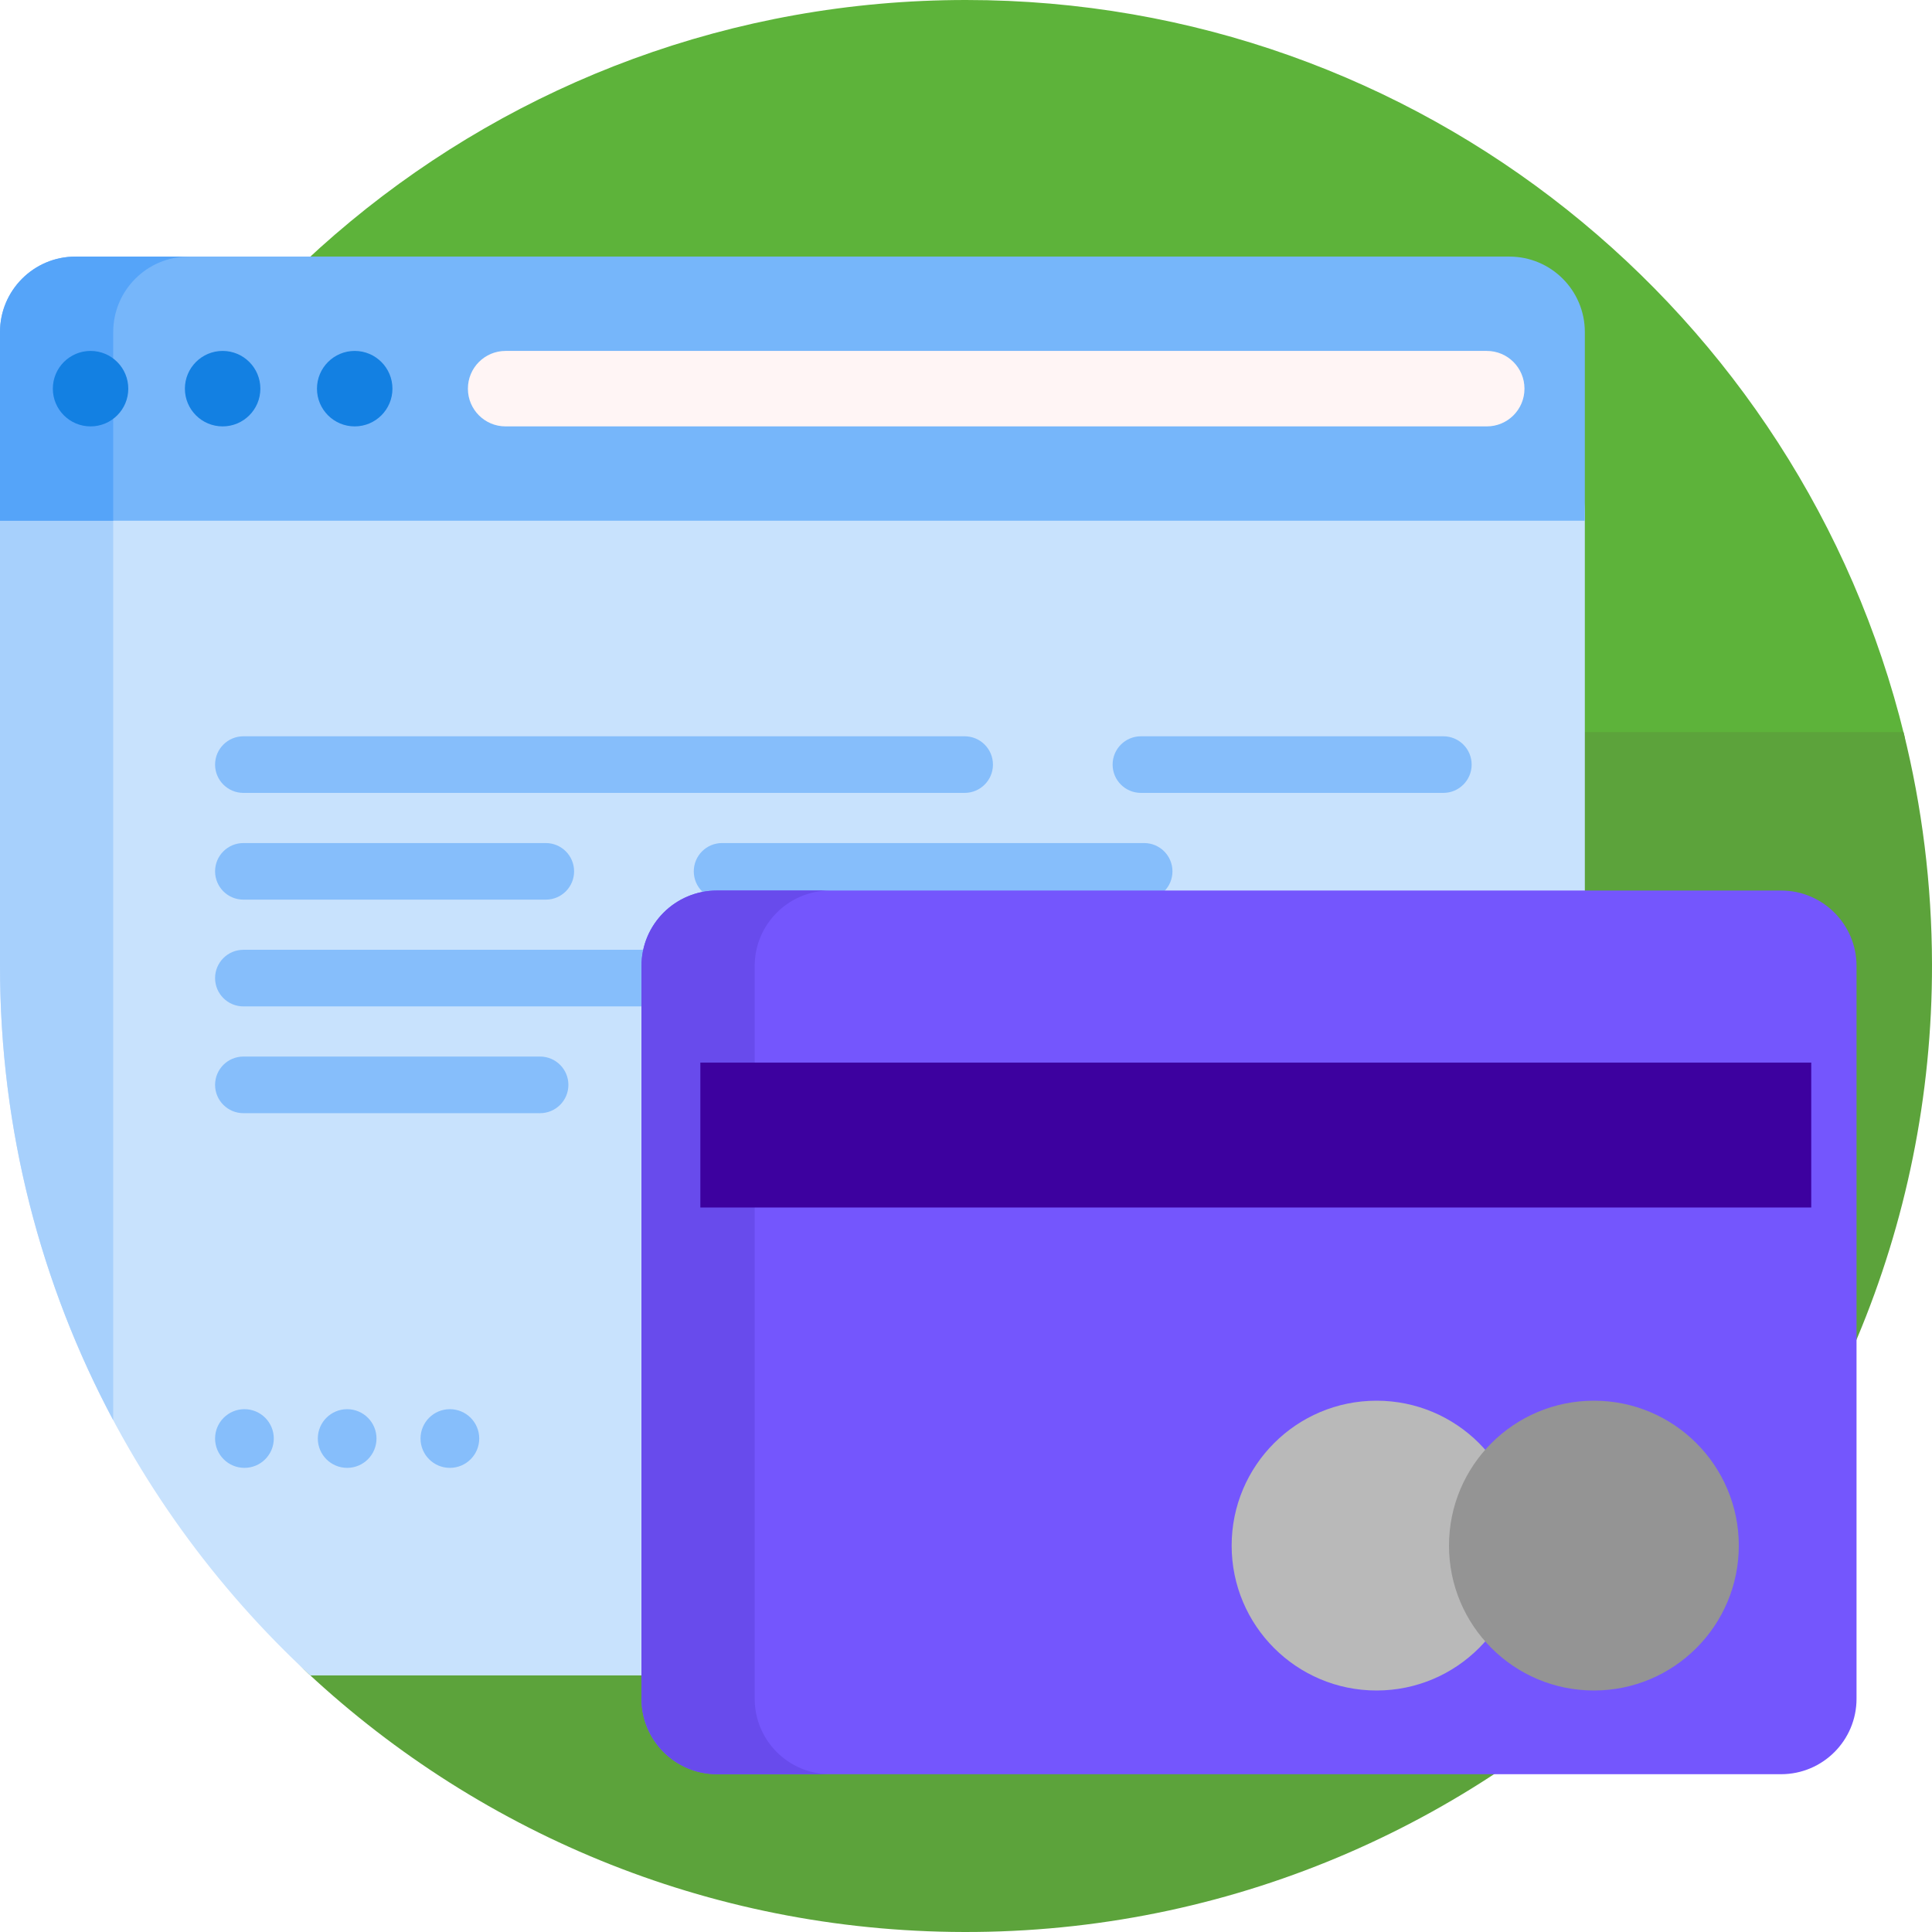 <svg width="80" height="80" viewBox="0 0 80 80" fill="none" xmlns="http://www.w3.org/2000/svg">
<g clip-path="url(#clip0)">
<path d="M0.795 32.025C4.491 13.755 20.639 0 40 0C58.805 0 74.58 12.977 78.856 30.465C79.05 31.259 78.444 32.025 77.626 32.025H0.795Z" fill="#5DB33A"/>
<path d="M1.181 30.312H78.819C79.585 33.393 79.994 36.614 80 39.93C80.037 61.822 62.296 79.781 40.406 79.998C29.725 80.104 19.998 76.023 12.765 69.297C11.856 68.451 11.337 67.266 11.337 66.025V47.228C11.337 41.071 6.346 36.081 0.189 36.081C0.381 34.113 0.715 32.187 1.181 30.312Z" fill="#5CA33B"/>
<path d="M65.625 21.376V67.812C65.625 68.675 64.925 69.375 64.062 69.375H12.85C4.948 62.068 0 51.612 0 40C0 37.838 0 32.953 0 32.5V21.376C0 17.337 3.275 14.062 7.314 14.062H58.311C62.35 14.062 65.625 17.337 65.625 21.376Z" fill="#C8E2FD"/>
<path d="M6.25 20C5.387 20 4.688 20.7 4.688 21.562V58.806C1.696 53.2 0 46.798 0 40C0 39.477 0 21.562 0 21.562C0 20.7 0.7 20 1.562 20H6.25Z" fill="#A7D0FC"/>
<path d="M8.906 31.66C8.906 31.013 9.431 30.488 10.078 30.488H39.944C40.591 30.488 41.116 31.013 41.116 31.66C41.116 32.307 40.591 32.832 39.944 32.832H10.078C9.431 32.832 8.906 32.307 8.906 31.66ZM59.766 30.488H47.243C46.596 30.488 46.071 31.013 46.071 31.66C46.071 32.307 46.596 32.832 47.243 32.832H59.766C60.413 32.832 60.938 32.307 60.938 31.66C60.938 31.013 60.413 30.488 59.766 30.488ZM10.078 37.252H22.601C23.248 37.252 23.772 36.728 23.772 36.081C23.772 35.433 23.248 34.909 22.601 34.909H10.078C9.431 34.909 8.906 35.433 8.906 36.081C8.906 36.728 9.431 37.252 10.078 37.252ZM33.203 39.329H10.078C9.431 39.329 8.906 39.854 8.906 40.501C8.906 41.148 9.431 41.673 10.078 41.673H33.203C33.85 41.673 34.375 41.148 34.375 40.501C34.375 39.854 33.85 39.329 33.203 39.329ZM22.364 43.75H10.078C9.431 43.75 8.906 44.275 8.906 44.922C8.906 45.569 9.431 46.094 10.078 46.094H22.364C23.011 46.094 23.536 45.569 23.536 44.922C23.536 44.275 23.011 43.75 22.364 43.75ZM47.377 34.909H29.899C29.252 34.909 28.728 35.433 28.728 36.081C28.728 36.728 29.252 37.252 29.899 37.252H47.377C48.024 37.252 48.549 36.728 48.549 36.081C48.549 35.433 48.024 34.909 47.377 34.909ZM10.122 58.351C9.45 58.351 8.906 58.895 8.906 59.566C8.906 60.237 9.45 60.781 10.122 60.781C10.793 60.781 11.337 60.237 11.337 59.566C11.337 58.895 10.793 58.351 10.122 58.351ZM14.375 58.351C13.704 58.351 13.16 58.895 13.16 59.566C13.16 60.237 13.704 60.781 14.375 60.781C15.046 60.781 15.59 60.237 15.59 59.566C15.59 58.895 15.046 58.351 14.375 58.351ZM18.628 58.351C17.957 58.351 17.413 58.895 17.413 59.566C17.413 60.237 17.957 60.781 18.628 60.781C19.3 60.781 19.844 60.237 19.844 59.566C19.844 58.895 19.3 58.351 18.628 58.351Z" fill="#86BEFB"/>
<path d="M65.625 13.75V21.562H0V13.75C0 12.024 1.399 10.625 3.125 10.625H62.5C64.226 10.625 65.625 12.024 65.625 13.75Z" fill="#76B6FA"/>
<path d="M7.812 10.625C6.087 10.625 4.688 12.024 4.688 13.75V21.562H0V13.75C0 12.024 1.399 10.625 3.125 10.625H7.812Z" fill="#55A4F9"/>
<path d="M19.375 16.097V16.091C19.375 15.23 20.073 14.531 20.934 14.531H61.566C62.427 14.531 63.125 15.23 63.125 16.091V16.097C63.125 16.958 62.427 17.656 61.566 17.656H20.934C20.073 17.656 19.375 16.958 19.375 16.097Z" fill="#FFF5F5"/>
<path d="M5.312 16.094C5.312 16.957 4.613 17.656 3.75 17.656C2.887 17.656 2.188 16.957 2.188 16.094C2.188 15.231 2.887 14.531 3.75 14.531C4.613 14.531 5.312 15.231 5.312 16.094ZM9.219 14.531C8.356 14.531 7.656 15.231 7.656 16.094C7.656 16.957 8.356 17.656 9.219 17.656C10.082 17.656 10.781 16.957 10.781 16.094C10.781 15.231 10.082 14.531 9.219 14.531ZM14.688 14.531C13.825 14.531 13.125 15.231 13.125 16.094C13.125 16.957 13.825 17.656 14.688 17.656C15.55 17.656 16.25 16.957 16.25 16.094C16.25 15.231 15.55 14.531 14.688 14.531Z" fill="#1380E2"/>
<path d="M73.75 73.466H29.688C27.962 73.466 26.562 72.067 26.562 70.341V40C26.562 38.274 27.962 36.875 29.688 36.875H73.75C75.476 36.875 76.875 38.274 76.875 40V70.341C76.875 72.067 75.476 73.466 73.75 73.466Z" fill="#7456FD"/>
<path d="M34.375 73.466H29.688C27.962 73.466 26.562 72.067 26.562 70.341V40C26.562 38.274 27.962 36.875 29.688 36.875H34.375C32.649 36.875 31.25 38.274 31.25 40V70.341C31.25 72.067 32.649 73.466 34.375 73.466Z" fill="#684BEC"/>
<g style="mix-blend-mode:multiply">
<circle cx="57" cy="64" r="6" fill="#B9B9B9"/>
</g>
<g style="mix-blend-mode:multiply">
<circle cx="66" cy="64" r="6" fill="#949494"/>
</g>
<rect x="29" y="44" width="46" height="6" fill="#3D019F"/>
</g>
<defs>
<clipPath id="clip0">
<rect width="80" height="80" fill="white"/>
</clipPath>
</defs>
</svg>
